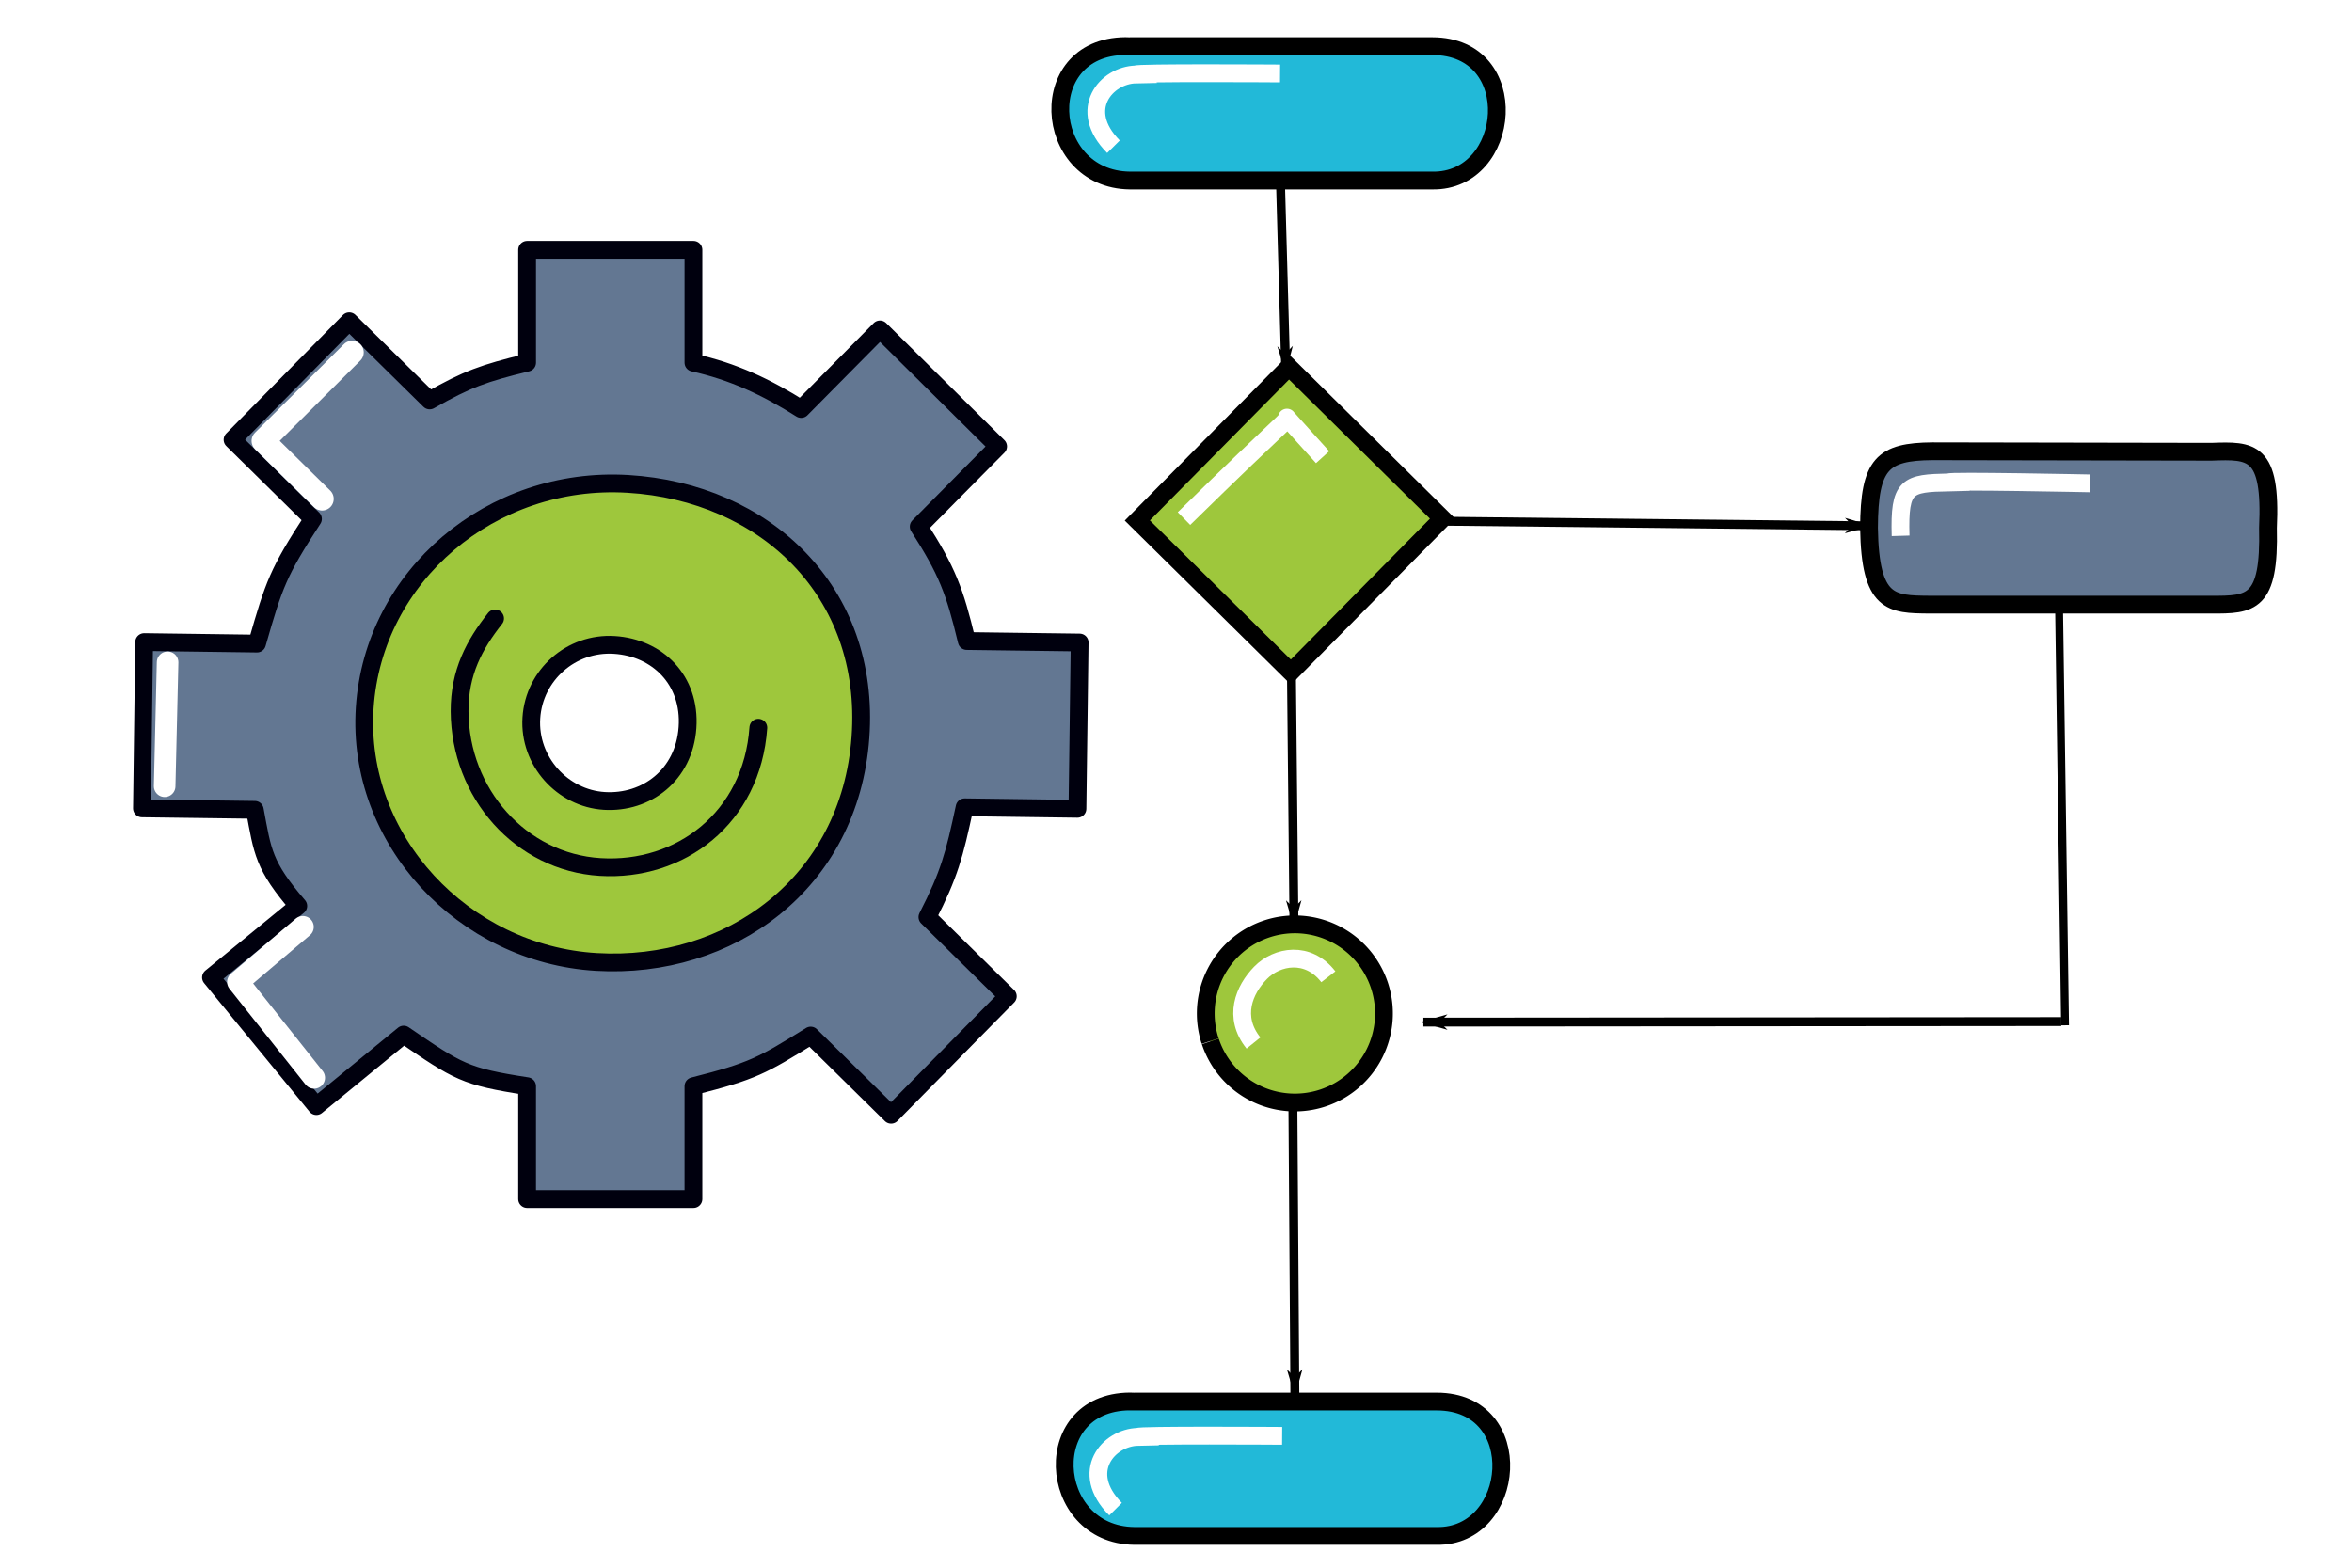 <?xml version="1.0" encoding="UTF-8" standalone="no"?>
<!-- Created with Inkscape (http://www.inkscape.org/) -->

<svg
   xmlns:dc="http://purl.org/dc/elements/1.1/"
   xmlns:cc="http://creativecommons.org/ns#"
   xmlns:rdf="http://www.w3.org/1999/02/22-rdf-syntax-ns#"
   xmlns:svg="http://www.w3.org/2000/svg"
   xmlns="http://www.w3.org/2000/svg"
   xmlns:sodipodi="http://sodipodi.sourceforge.net/DTD/sodipodi-0.dtd"
   xmlns:inkscape="http://www.inkscape.org/namespaces/inkscape"
   width="300"
   height="200"
   viewBox="0 0 79.375 52.917"
   version="1.1"
   id="svg8"
   sodipodi:docname="workflow-engine.svg"
   inkscape:version="0.92.3 (2405546, 2018-03-11)">
  <defs
     id="defs2">
    <marker
       inkscape:stockid="Arrow1Lend"
       orient="auto"
       refY="0.0"
       refX="0.0"
       id="marker1325"
       style="overflow:visible;"
       inkscape:isstock="true">
      <path
         id="path1323"
         d="M 0.0,0.0 L 5.0,-5.0 L -12.5,0.0 L 5.0,5.0 L 0.0,0.0 z "
         style="fill-rule:evenodd;stroke:#000000;stroke-width:1pt;stroke-opacity:1;fill:#000000;fill-opacity:1"
         transform="scale(0.8) rotate(180) translate(12.5,0)" />
    </marker>
    <marker
       inkscape:stockid="Arrow1Lend"
       orient="auto"
       refY="0.0"
       refX="0.0"
       id="marker1319"
       style="overflow:visible;"
       inkscape:isstock="true">
      <path
         id="path1317"
         d="M 0.0,0.0 L 5.0,-5.0 L -12.5,0.0 L 5.0,5.0 L 0.0,0.0 z "
         style="fill-rule:evenodd;stroke:#000000;stroke-width:1pt;stroke-opacity:1;fill:#000000;fill-opacity:1"
         transform="scale(0.8) rotate(180) translate(12.5,0)" />
    </marker>
    <marker
       inkscape:stockid="Arrow1Lend"
       orient="auto"
       refY="0.0"
       refX="0.0"
       id="marker1303"
       style="overflow:visible;"
       inkscape:isstock="true">
      <path
         id="path1301"
         d="M 0.0,0.0 L 5.0,-5.0 L -12.5,0.0 L 5.0,5.0 L 0.0,0.0 z "
         style="fill-rule:evenodd;stroke:#000000;stroke-width:1pt;stroke-opacity:1;fill:#000000;fill-opacity:1"
         transform="scale(0.8) rotate(180) translate(12.5,0)" />
    </marker>
    <marker
       inkscape:stockid="Arrow1Lend"
       orient="auto"
       refY="0.0"
       refX="0.0"
       id="marker1297"
       style="overflow:visible;"
       inkscape:isstock="true">
      <path
         id="path1295"
         d="M 0.0,0.0 L 5.0,-5.0 L -12.5,0.0 L 5.0,5.0 L 0.0,0.0 z "
         style="fill-rule:evenodd;stroke:#000000;stroke-width:1pt;stroke-opacity:1;fill:#000000;fill-opacity:1"
         transform="scale(0.8) rotate(180) translate(12.5,0)" />
    </marker>
    <marker
       inkscape:stockid="Arrow1Lend"
       orient="auto"
       refY="0.0"
       refX="0.0"
       id="marker1291"
       style="overflow:visible;"
       inkscape:isstock="true">
      <path
         id="path1289"
         d="M 0.0,0.0 L 5.0,-5.0 L -12.5,0.0 L 5.0,5.0 L 0.0,0.0 z "
         style="fill-rule:evenodd;stroke:#000000;stroke-width:1pt;stroke-opacity:1;fill:#000000;fill-opacity:1"
         transform="scale(0.8) rotate(180) translate(12.5,0)" />
    </marker>
    <marker
       inkscape:stockid="Arrow1Lend"
       orient="auto"
       refY="0.0"
       refX="0.0"
       id="Arrow1Lend"
       style="overflow:visible;"
       inkscape:isstock="true">
      <path
         id="path1020"
         d="M 0.0,0.0 L 5.0,-5.0 L -12.5,0.0 L 5.0,5.0 L 0.0,0.0 z "
         style="fill-rule:evenodd;stroke:#000000;stroke-width:1pt;stroke-opacity:1;fill:#000000;fill-opacity:1"
         transform="scale(0.8) rotate(180) translate(12.5,0)" />
    </marker>
    <inkscape:perspective
       sodipodi:type="inkscape:persp3d"
       inkscape:vp_x="0 : 26.458334 : 1"
       inkscape:vp_y="0 : 1000 : 0"
       inkscape:vp_z="79.374998 : 26.458334 : 1"
       inkscape:persp3d-origin="39.687499 : 17.638889 : 1"
       id="perspective929" />
    <clipPath
       clipPathUnits="userSpaceOnUse"
       id="clipPath8857">
      <rect
         style="opacity:1;fill:#637792;fill-opacity:1;fill-rule:nonzero;stroke:none;stroke-width:0.6;stroke-linecap:round;stroke-linejoin:round;stroke-miterlimit:4;stroke-dasharray:none;stroke-opacity:1"
         id="rect8859"
         width="45.121"
         height="26.553"
         x="27.12"
         y="255.564" />
    </clipPath>
    <marker
       inkscape:stockid="Arrow1Lend"
       orient="auto"
       refY="0"
       refX="0"
       id="marker1291-5"
       style="overflow:visible"
       inkscape:isstock="true">
      <path
         inkscape:connector-curvature="0"
         id="path1289-6"
         d="M 0,0 5,-5 -12.5,0 5,5 Z"
         style="fill:#000000;fill-opacity:1;fill-rule:evenodd;stroke:#000000;stroke-width:1pt;stroke-opacity:1"
         transform="matrix(-0.8,0,0,-0.8,-10,0)" />
    </marker>
  </defs>
  <sodipodi:namedview
     id="base"
     pagecolor="#ffffff"
     bordercolor="#666666"
     borderopacity="1.0"
     inkscape:pageopacity="0.0"
     inkscape:pageshadow="2"
     inkscape:zoom="1.979899"
     inkscape:cx="225.42083"
     inkscape:cy="128.74251"
     inkscape:document-units="mm"
     inkscape:current-layer="layer1"
     showgrid="false"
     units="px"
     inkscape:measure-start="260.872,98.995"
     inkscape:measure-end="260.872,122.228"
     showguides="true"
     inkscape:guide-bbox="true"
     inkscape:window-width="1920"
     inkscape:window-height="1016"
     inkscape:window-x="0"
     inkscape:window-y="27"
     inkscape:window-maximized="1"
     inkscape:snap-global="false" />
  <g
     inkscape:label="Layer 1"
     inkscape:groupmode="layer"
     id="layer1"
     transform="translate(0,-244.083)">
    <path
       style="opacity:1;fill:#22b9d8;fill-opacity:1;fill-rule:nonzero;stroke:#000000;stroke-width:0.6;stroke-miterlimit:4;stroke-dasharray:none;stroke-opacity:1"
       d="m 38.133,245.641 h 10.205 c 3.109,0.001 2.692,4.583 0,4.536 H 38.133 c -2.992,-0.032 -3.276,-4.662 0,-4.536 z"
       id="rect987"
       inkscape:connector-curvature="0"
       sodipodi:nodetypes="ccccc" />
    <rect
       style="opacity:1;fill:#9ec73c;fill-opacity:1;fill-rule:nonzero;stroke:#000000;stroke-width:0.6;stroke-miterlimit:4;stroke-dasharray:none;stroke-opacity:1"
       id="rect990"
       width="7.283"
       height="7.283"
       x="211.166"
       y="151.915"
       transform="rotate(44.642)" />
    <path
       style="opacity:1;fill:#637792;fill-opacity:1;fill-rule:nonzero;stroke:#000000;stroke-width:0.6;stroke-miterlimit:4;stroke-dasharray:none;stroke-opacity:1"
       d="m 74.635,259.332 c 1.346,-0.05 2.028,-0.061 1.904,2.572 0.063,2.567 -0.571,2.595 -1.921,2.589 h -9.512 c -1.285,-0.011 -1.992,-0.022 -2.03,-2.589 0.008,-2.173 0.46,-2.574 2.141,-2.589 z"
       id="rect992"
       inkscape:connector-curvature="0"
       sodipodi:nodetypes="ccccccc" />
    <path
       style="opacity:1;fill:#9ec73c;fill-opacity:1;fill-rule:nonzero;stroke:#000000;stroke-width:0.6;stroke-miterlimit:4;stroke-dasharray:none;stroke-opacity:1"
       id="path996"
       sodipodi:type="arc"
       sodipodi:cx="43.698566"
       sodipodi:cy="278.29114"
       sodipodi:rx="3.0067821"
       sodipodi:ry="3.0067821"
       sodipodi:start="2.8258975"
       sodipodi:end="2.8219531"
       sodipodi:open="true"
       d="m 40.84,279.225 a 3.007,3.007 0 0 1 1.922,-3.791 3.007,3.007 0 0 1 3.793,1.918 3.007,3.007 0 0 1 -1.914,3.795 3.007,3.007 0 0 1 -3.796,-1.911" />
    <path
       style="opacity:1;fill:#22b9d8;fill-opacity:1;fill-rule:nonzero;stroke:#000000;stroke-width:0.6;stroke-miterlimit:4;stroke-dasharray:none;stroke-opacity:1"
       d="m 38.282,291.392 h 10.205 c 3.109,10e-4 2.692,4.583 0,4.536 H 38.282 c -2.992,-0.032 -3.276,-4.662 0,-4.536 z"
       id="rect987-5"
       inkscape:connector-curvature="0"
       sodipodi:nodetypes="ccccc" />
    <path
       style="fill:none;fill-rule:evenodd;stroke:#000000;stroke-width:0.3;stroke-linecap:butt;stroke-linejoin:miter;stroke-miterlimit:4;stroke-dasharray:none;stroke-opacity:1;marker-end:url(#Arrow1Lend)"
       d="m 43.212,250.177 0.179,6.403"
       id="path1015"
       inkscape:connector-type="polyline"
       inkscape:connector-curvature="0"
       inkscape:connection-start="#rect987"
       inkscape:connection-end="#rect990" />
    <path
       style="fill:none;fill-rule:evenodd;stroke:#000000;stroke-width:0.3;stroke-linecap:butt;stroke-linejoin:miter;stroke-miterlimit:4;stroke-dasharray:none;stroke-opacity:1;marker-end:url(#marker1291)"
       d="m 48.595,261.675 14.481,0.157"
       id="path1287"
       inkscape:connector-type="polyline"
       inkscape:connector-curvature="0"
       inkscape:connection-start="#rect990"
       inkscape:connection-end="#rect992" />
    <path
       style="fill:none;fill-rule:evenodd;stroke:#000000;stroke-width:0.3;stroke-linecap:butt;stroke-linejoin:miter;stroke-miterlimit:4;stroke-dasharray:none;stroke-opacity:1;marker-end:url(#marker1303)"
       d="m 43.583,266.751 0.086,8.534"
       id="path1299"
       inkscape:connector-type="polyline"
       inkscape:connector-curvature="0"
       inkscape:connection-start="#rect990"
       inkscape:connection-end="#path996"
       sodipodi:nodetypes="cc" />
    <path
       style="display:inline;fill:none;fill-rule:evenodd;stroke:#000000;stroke-width:0.265px;stroke-linecap:butt;stroke-linejoin:miter;stroke-opacity:1"
       d="m 69.49,264.727 0.2,13.965"
       id="path1313"
       inkscape:connector-type="polyline"
       inkscape:connector-curvature="0" />
    <path
       style="fill:none;fill-rule:evenodd;stroke:#000000;stroke-width:0.3;stroke-linecap:butt;stroke-linejoin:miter;stroke-miterlimit:4;stroke-dasharray:none;stroke-opacity:1;marker-end:url(#marker1325)"
       d="m 43.632,281.298 0.067,9.822"
       id="path1321"
       inkscape:connector-type="polyline"
       inkscape:connector-curvature="0" />
    <path
       style="fill:none;fill-rule:evenodd;stroke:#000000;stroke-width:0.3;stroke-linecap:butt;stroke-linejoin:miter;stroke-miterlimit:4;stroke-dasharray:none;stroke-opacity:1;marker-end:url(#marker1291-5)"
       d="m 69.562,278.566 -21.526,0.018"
       id="path1287-2"
       inkscape:connector-type="polyline"
       inkscape:connector-curvature="0" />
    <path
       style="fill:none;stroke:#ffffff;stroke-width:0.6;stroke-linecap:butt;stroke-linejoin:miter;stroke-miterlimit:4;stroke-dasharray:none;stroke-opacity:1"
       d="m 39.957,261.587 c 3.475,-3.408 3.541,-3.341 3.475,-3.408 -0.067,-0.067 1.203,1.336 1.203,1.336"
       id="path1348"
       inkscape:connector-curvature="0"
       sodipodi:nodetypes="ccc" />
    <path
       style="fill:none;stroke:#ffffff;stroke-width:0.6;stroke-linecap:butt;stroke-linejoin:miter;stroke-miterlimit:4;stroke-dasharray:none;stroke-opacity:1"
       d="m 37.578,249.036 c -1.25,-1.258 -0.238,-2.42 0.758,-2.439 -0.067,-0.067 4.864,-0.034 4.864,-0.034"
       id="path1348-9"
       inkscape:connector-curvature="0"
       sodipodi:nodetypes="ccc" />
    <path
       style="fill:none;stroke:#ffffff;stroke-width:0.6;stroke-linecap:butt;stroke-linejoin:miter;stroke-miterlimit:4;stroke-dasharray:none;stroke-opacity:1"
       d="m 37.648,295.023 c -1.25,-1.258 -0.238,-2.42 0.758,-2.439 -0.067,-0.067 4.864,-0.034 4.864,-0.034"
       id="path1348-9-1"
       inkscape:connector-curvature="0"
       sodipodi:nodetypes="ccc" />
    <path
       style="fill:none;stroke:#ffffff;stroke-width:0.6;stroke-linecap:butt;stroke-linejoin:miter;stroke-miterlimit:4;stroke-dasharray:none;stroke-opacity:1"
       d="m 42.302,279.29 c -0.707,-0.88 -0.319,-1.797 0.238,-2.368 0.557,-0.571 1.604,-0.757 2.289,0.132"
       id="path1348-9-2"
       inkscape:connector-curvature="0"
       sodipodi:nodetypes="czc" />
    <path
       style="fill:none;stroke:#ffffff;stroke-width:0.6;stroke-linecap:butt;stroke-linejoin:miter;stroke-miterlimit:4;stroke-dasharray:none;stroke-opacity:1"
       d="m 64.142,262.17 c -0.05,-1.713 0.217,-1.773 1.626,-1.804 -0.067,-0.067 4.764,0.033 4.764,0.033"
       id="path1348-9-1-7"
       inkscape:connector-curvature="0"
       sodipodi:nodetypes="ccc" />
    <path
       style="opacity:1;fill:#637792;fill-opacity:1;fill-rule:nonzero;stroke:#00000e;stroke-width:0.6;stroke-linecap:round;stroke-linejoin:round;stroke-miterlimit:4;stroke-dasharray:none;stroke-opacity:1"
       d="m 17.789,252.516 v 3.809 0 c -1.472,0.36 -2.014,0.55 -3.289,1.275 v 0 l -2.714,-2.673 -3.938,3.999 2.713,2.673 v 0 c -1.177,1.807 -1.311,2.201 -1.887,4.208 v 0 l -3.809,-0.051 -0.074,5.613 3.808,0.05 v 0 c 0.263,1.416 0.291,1.879 1.467,3.244 v 0 l -2.946,2.414 3.557,4.342 2.946,-2.414 v 0 c 1.836,1.256 2.062,1.419 4.166,1.742 v 0 3.809 H 23.402 v -3.809 0 c 1.998,-0.507 2.324,-0.693 3.957,-1.709 v 0 l 2.714,2.673 3.939,-3.999 -2.714,-2.673 v 0 c 0.743,-1.454 0.907,-2.085 1.255,-3.706 v 0 l 3.808,0.051 0.074,-5.613 -3.809,-0.05 v 0 c -0.409,-1.7 -0.663,-2.369 -1.622,-3.863 v 0 l 2.68,-2.706 -3.988,-3.95 -2.66,2.687 c -1.167,-0.739 -2.295,-1.267 -3.634,-1.564 v 0 -3.809 z"
       id="path2220"
       inkscape:connector-curvature="0"
       sodipodi:nodetypes="cccccccccccccccccccccccccccccccccccccccccccccccc" />
    <path
       style="opacity:1;fill:#9ec73c;fill-opacity:1;fill-rule:nonzero;stroke:#00000e;stroke-width:0.6;stroke-linecap:round;stroke-linejoin:round;stroke-miterlimit:4;stroke-dasharray:none;stroke-opacity:1"
       d="m 20.128,276.554 c -4.49,-0.264 -8.113,-4.129 -7.82,-8.58 0.293,-4.451 4.267,-7.833 8.881,-7.557 4.615,0.275 8.206,3.624 7.849,8.555 -0.357,4.931 -4.42,7.846 -8.911,7.582 z"
       id="path3744"
       inkscape:connector-curvature="0"
       sodipodi:nodetypes="zsszz" />
    <path
       style="opacity:1;fill:#ffffff;fill-opacity:1;fill-rule:nonzero;stroke:#00000e;stroke-width:0.6;stroke-linecap:round;stroke-linejoin:round;stroke-miterlimit:4;stroke-dasharray:none;stroke-opacity:1"
       d="m 20.395,271.118 c -1.414,-0.086 -2.555,-1.347 -2.463,-2.8 0.092,-1.452 1.344,-2.556 2.797,-2.466 1.453,0.09 2.585,1.183 2.472,2.792 -0.113,1.609 -1.392,2.56 -2.807,2.474 z"
       id="path3744-0-9-3"
       inkscape:connector-curvature="0"
       sodipodi:nodetypes="zsszz" />
    <path
       style="opacity:1;fill:none;fill-opacity:1;fill-rule:nonzero;stroke:#00000e;stroke-width:0.6;stroke-linecap:round;stroke-linejoin:round;stroke-miterlimit:4;stroke-dasharray:none;stroke-opacity:1"
       d="m 25.592,268.647 c -0.214,3.058 -2.646,4.866 -5.334,4.702 -2.688,-0.164 -4.734,-2.488 -4.748,-5.254 -0.007,-1.321 0.506,-2.262 1.198,-3.137"
       id="path3744-0-9-3-6"
       inkscape:connector-curvature="0"
       sodipodi:nodetypes="czsc" />
    <path
       style="opacity:1;fill:none;fill-opacity:1;fill-rule:nonzero;stroke:#ffffff;stroke-width:0.737;stroke-linecap:round;stroke-linejoin:round;stroke-miterlimit:4;stroke-dasharray:none;stroke-opacity:1"
       d="m 10.6,280.463 -2.567,-3.234 2.187,-1.858"
       id="rect4221-1-7"
       inkscape:connector-curvature="0"
       sodipodi:nodetypes="ccc" />
    <path
       style="opacity:1;fill:none;fill-opacity:1;fill-rule:nonzero;stroke:#ffffff;stroke-width:0.728;stroke-linecap:round;stroke-linejoin:round;stroke-miterlimit:4;stroke-dasharray:none;stroke-opacity:1"
       d="m 5.557,270.622 0.099,-4.183"
       id="rect4221-8-9"
       inkscape:connector-curvature="0"
       sodipodi:nodetypes="cc" />
    <path
       style="opacity:1;fill:none;fill-opacity:1;fill-rule:nonzero;stroke:#ffffff;stroke-width:0.784;stroke-linecap:round;stroke-linejoin:round;stroke-miterlimit:4;stroke-dasharray:none;stroke-opacity:1"
       d="m 10.87,260.923 -1.988,-1.957 3.001,-2.989"
       id="rect4221-2"
       inkscape:connector-curvature="0"
       sodipodi:nodetypes="ccc" />
  </g>
</svg>
